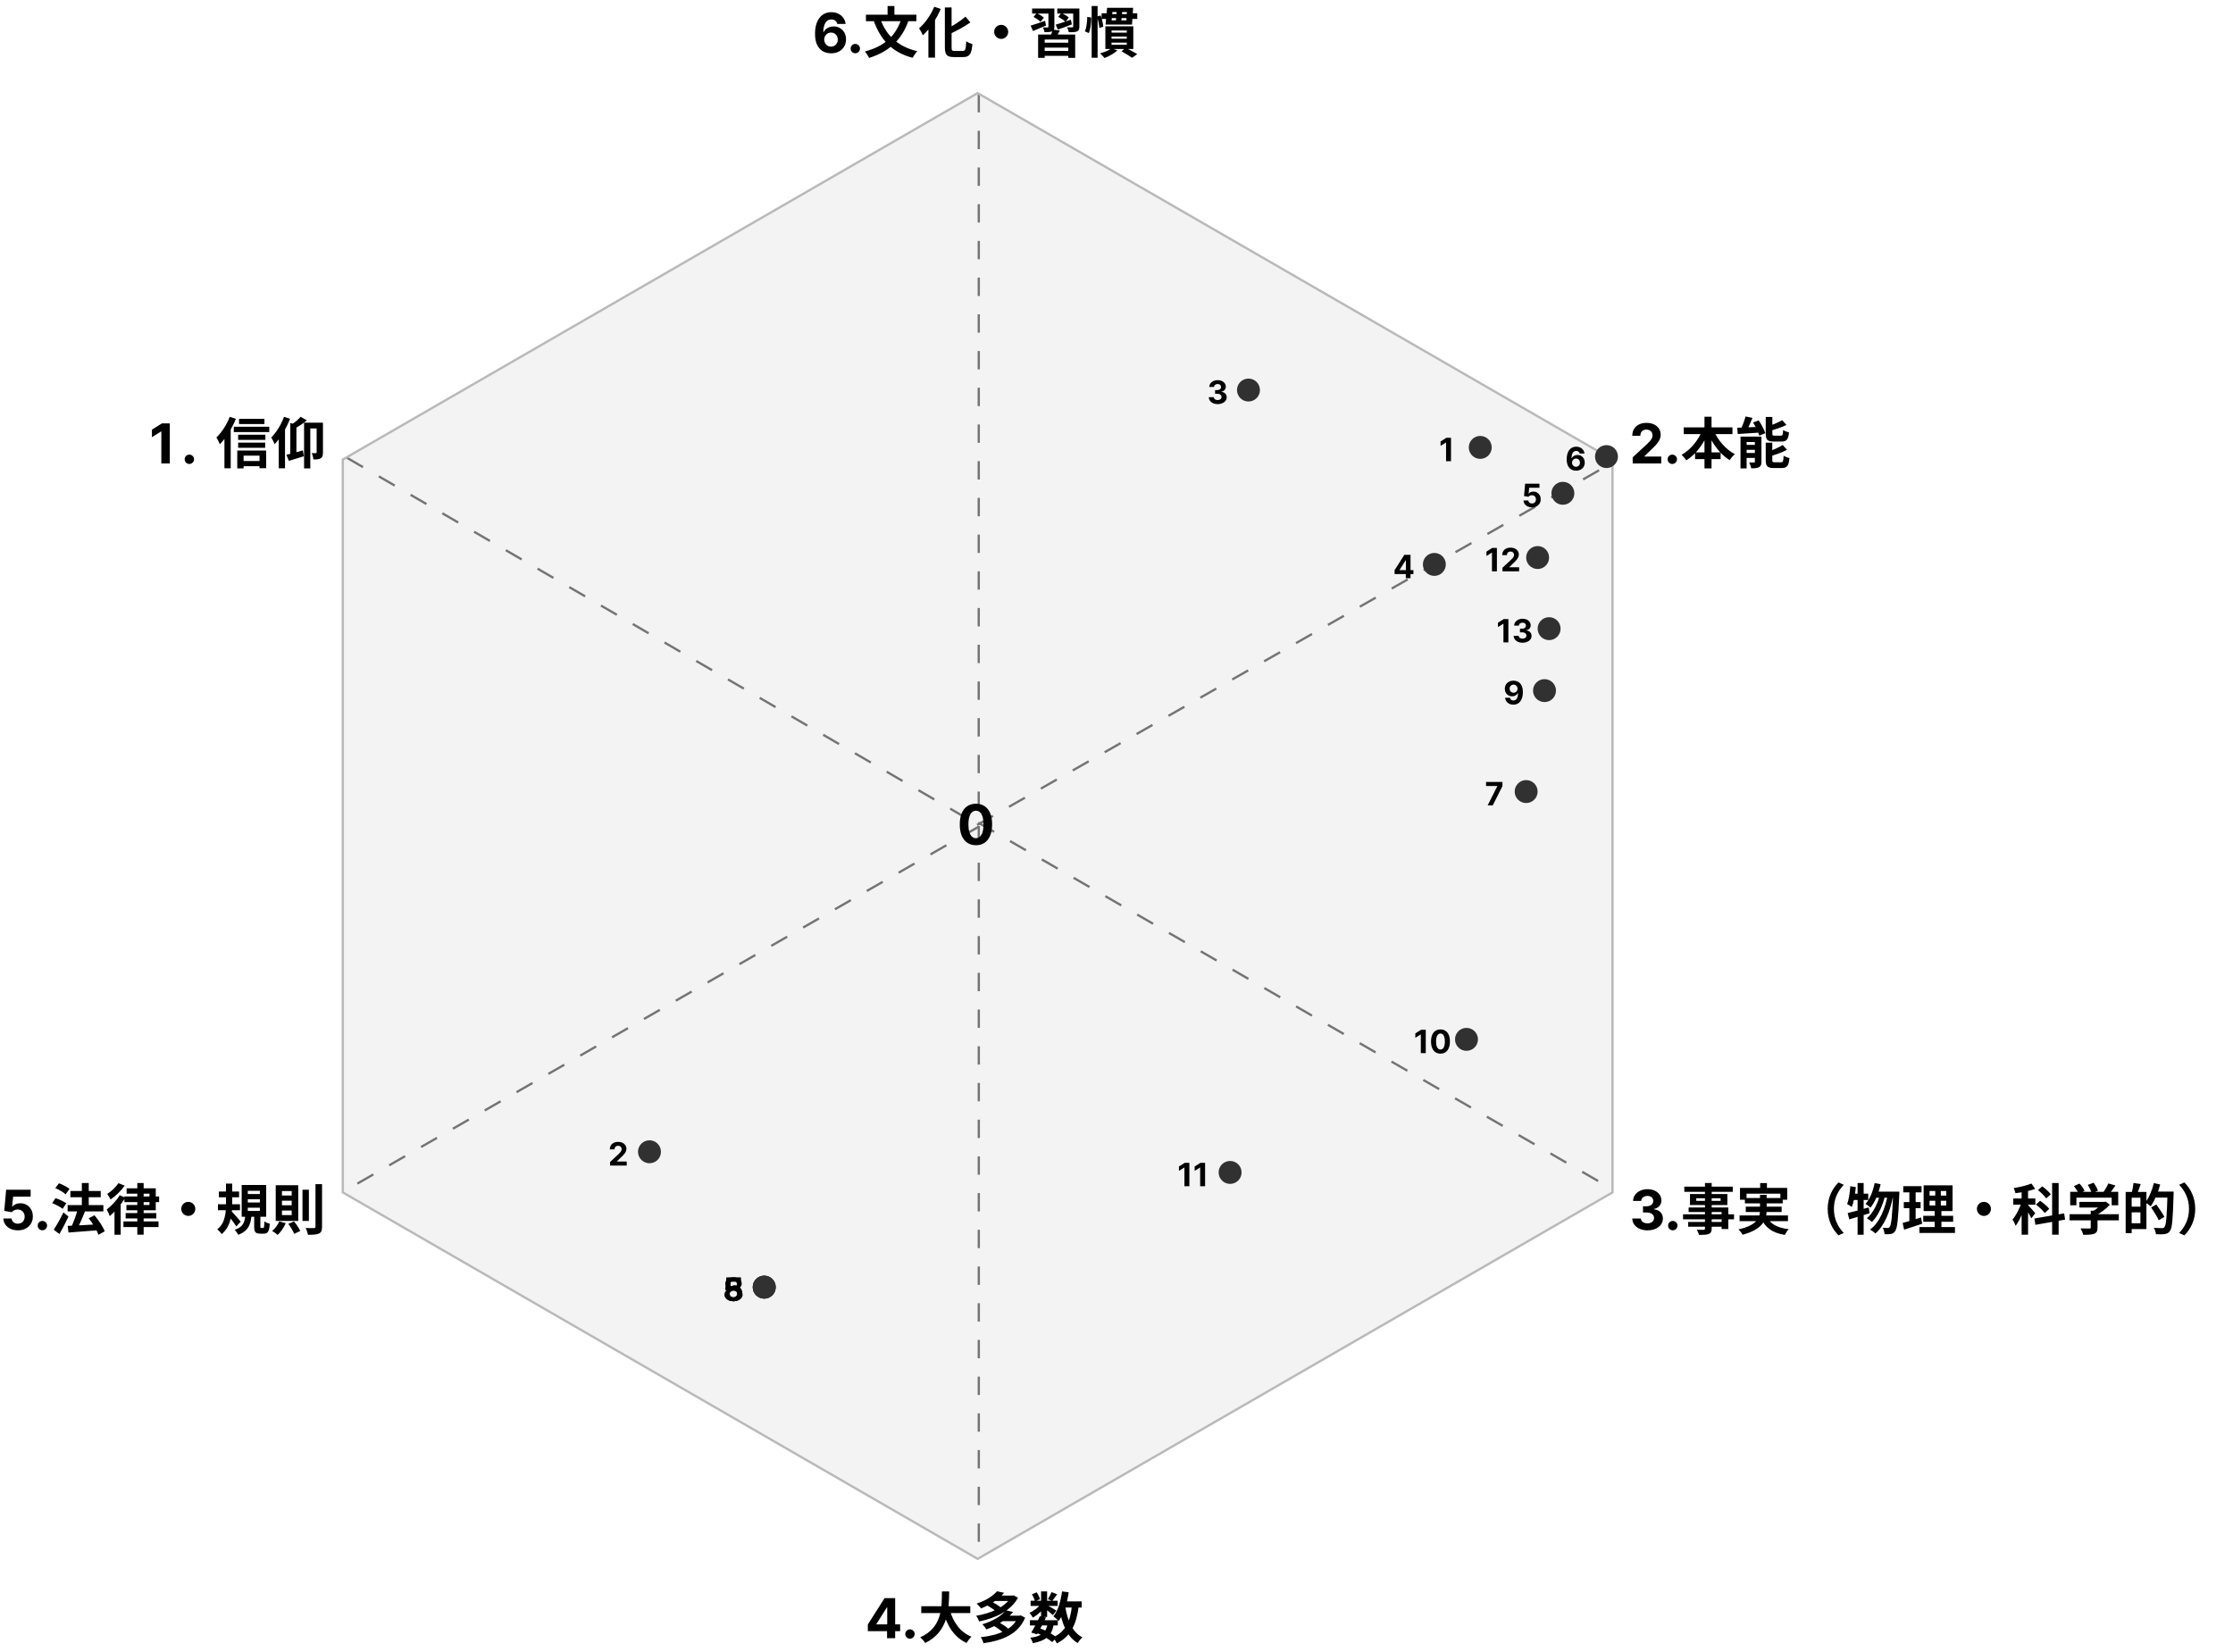 <svg width="973" height="720" viewBox="0 0 973 720" fill="none" xmlns="http://www.w3.org/2000/svg">
<line x1="425.752" y1="359.566" x2="702.752" y2="201.566" stroke="black" stroke-dasharray="8 8"/>
<line x1="426.25" y1="358.567" x2="701.25" y2="517.567" stroke="black" stroke-dasharray="8 8"/>
<line x1="151.251" y1="199.568" x2="426.251" y2="359.568" stroke="black" stroke-dasharray="8 8"/>
<line x1="426.5" y1="41" x2="426.462" y2="360" stroke="black" stroke-dasharray="8 8"/>
<line x1="426.5" y1="360" x2="426.5" y2="675" stroke="black" stroke-dasharray="8 8"/>
<line x1="426.249" y1="360.434" x2="151.249" y2="518.434" stroke="black" stroke-dasharray="8 8"/>
<path d="M149.372 200.289L426 40.577L702.628 200.289V519.711L426 679.423L149.372 519.711V200.289Z" fill="#E9E9E9" fill-opacity="0.5" stroke="#B9B9B9"/>
<path d="M73.989 184.545V202H70.299V188.048H70.197L66.2 190.554V187.281L70.521 184.545H73.989ZM82.508 202.222C81.945 202.222 81.462 202.023 81.059 201.625C80.661 201.222 80.462 200.739 80.462 200.176C80.462 199.619 80.661 199.142 81.059 198.744C81.462 198.347 81.945 198.148 82.508 198.148C83.053 198.148 83.531 198.347 83.94 198.744C84.349 199.142 84.553 199.619 84.553 200.176C84.553 200.551 84.457 200.895 84.264 201.207C84.076 201.514 83.829 201.761 83.522 201.949C83.215 202.131 82.877 202.222 82.508 202.222ZM104.152 182.56V184.816H115.216V182.56H104.152ZM103.768 189.472V191.728H115.648V189.472H103.768ZM103.768 192.904V195.16H115.552V192.904H103.768ZM104.92 200.92V203.2H114.472V200.92H104.92ZM101.872 185.992V188.32H117.328V185.992H101.872ZM103.384 196.36V204.136H106.144V198.592H113.08V204.064H115.984V196.36H103.384ZM100.096 181.672C98.8 185.104 96.568 188.512 94.288 190.672C94.768 191.368 95.536 192.952 95.776 193.624C98.512 190.912 101.152 186.616 102.784 182.536L100.096 181.672ZM97.792 188.32V204.088H100.528V185.608L100.504 185.584L97.792 188.32ZM130.984 181.648C130.072 182.776 128.392 184.192 126.784 185.2C127.144 185.68 127.648 186.568 127.816 187.096C129.784 186.088 132.04 184.648 133.696 183.208L130.984 181.648ZM126.496 184.36V198.592H129.16V185.08L126.496 184.36ZM124.792 198.232L125.872 200.872C127.792 200.272 130.192 199.576 132.4 198.856L131.968 196.288C129.352 197.032 126.664 197.776 124.792 198.232ZM132.496 184.216V204.16H135.208V186.736H139.48V184.216H132.496ZM137.968 184.216V197.152C137.968 197.44 137.872 197.512 137.632 197.512C137.368 197.512 136.6 197.536 135.832 197.488C136.192 198.232 136.504 199.456 136.552 200.248C138.016 200.248 139.024 200.2 139.768 199.744C140.536 199.264 140.728 198.472 140.728 197.2V184.216H137.968ZM123.76 181.672C122.512 185.104 120.376 188.512 118.192 190.672C118.648 191.368 119.416 192.904 119.68 193.576C122.296 190.84 124.816 186.568 126.376 182.512L123.76 181.672ZM121.456 188.32V204.088H124.192V185.608L124.168 185.584L121.456 188.32Z" fill="black"/>
<path d="M717.866 536.239C716.594 536.239 715.46 536.02 714.466 535.582C713.477 535.139 712.696 534.531 712.122 533.759C711.554 532.98 711.261 532.082 711.244 531.065H714.96C714.983 531.491 715.122 531.866 715.378 532.19C715.639 532.509 715.986 532.756 716.418 532.932C716.849 533.108 717.335 533.196 717.875 533.196C718.438 533.196 718.935 533.097 719.366 532.898C719.798 532.699 720.136 532.423 720.381 532.071C720.625 531.719 720.747 531.312 720.747 530.852C720.747 530.386 720.616 529.974 720.355 529.616C720.099 529.253 719.73 528.969 719.247 528.764C718.77 528.56 718.202 528.457 717.543 528.457H715.915V525.747H717.543C718.099 525.747 718.591 525.651 719.017 525.457C719.449 525.264 719.784 524.997 720.023 524.656C720.261 524.31 720.381 523.906 720.381 523.446C720.381 523.009 720.276 522.625 720.065 522.295C719.861 521.96 719.571 521.699 719.196 521.511C718.827 521.324 718.395 521.23 717.901 521.23C717.401 521.23 716.943 521.321 716.528 521.503C716.114 521.679 715.781 521.932 715.531 522.261C715.281 522.591 715.148 522.977 715.131 523.42H711.594C711.611 522.415 711.898 521.528 712.455 520.761C713.011 519.994 713.761 519.395 714.705 518.963C715.653 518.526 716.724 518.307 717.918 518.307C719.122 518.307 720.176 518.526 721.08 518.963C721.983 519.401 722.685 519.991 723.185 520.736C723.69 521.474 723.94 522.304 723.935 523.224C723.94 524.202 723.636 525.017 723.023 525.67C722.415 526.324 721.622 526.739 720.645 526.915V527.051C721.929 527.216 722.906 527.662 723.577 528.389C724.253 529.111 724.588 530.014 724.582 531.099C724.588 532.094 724.301 532.977 723.722 533.75C723.148 534.523 722.355 535.131 721.344 535.574C720.332 536.017 719.173 536.239 717.866 536.239ZM728.899 536.222C728.337 536.222 727.854 536.023 727.45 535.625C727.053 535.222 726.854 534.739 726.854 534.176C726.854 533.619 727.053 533.142 727.45 532.744C727.854 532.347 728.337 532.148 728.899 532.148C729.445 532.148 729.922 532.347 730.331 532.744C730.74 533.142 730.945 533.619 730.945 534.176C730.945 534.551 730.848 534.895 730.655 535.207C730.467 535.514 730.22 535.761 729.913 535.949C729.607 536.131 729.268 536.222 728.899 536.222ZM742.917 515.624V535.424C742.917 535.832 742.773 535.976 742.317 536C741.909 536 740.493 536.024 739.341 535.976C739.701 536.552 740.157 537.56 740.301 538.232C742.341 538.232 743.637 538.184 744.573 537.824C745.485 537.416 745.845 536.84 745.845 535.424V515.624H742.917ZM733.917 517.184V519.464H755.037V517.184H733.917ZM739.125 522.248H749.733V523.4H739.125V522.248ZM736.389 520.424V525.224H752.685V520.424H736.389ZM735.789 526.28V528.248H750.165V535.664H753.093V526.28H735.789ZM733.365 529.256V531.44H755.589V529.256H733.365ZM735.597 532.568V534.656H751.725V532.568H735.597ZM766.965 515.648V519.488H769.917V515.648H766.965ZM758.181 517.736V522.896H761.037V520.256H775.773V522.896H778.749V517.736H758.181ZM760.317 522.152V524.48H776.805V522.152H760.317ZM757.989 529.76V532.256H779.085V529.76H757.989ZM760.701 525.92V528.248H776.325V525.92H760.701ZM769.893 530.264L767.301 530.792C769.149 535.064 772.221 537.344 777.717 538.232C778.077 537.464 778.821 536.312 779.421 535.712C774.429 535.184 771.309 533.432 769.893 530.264ZM766.893 520.784V527.432C766.893 530.648 765.837 533.936 757.533 535.832C758.157 536.432 758.997 537.536 759.309 538.16C768.045 535.808 769.797 531.68 769.797 527.456V520.784H766.893ZM796.389 526.88C796.389 532.016 798.525 535.856 801.117 538.424L803.397 537.392C800.973 534.824 799.101 531.488 799.101 526.88C799.101 522.296 800.973 518.96 803.397 516.392L801.117 515.36C798.525 517.928 796.389 521.768 796.389 526.88ZM816.861 515.624C816.141 519.176 814.797 522.608 812.877 524.72C813.477 525.08 814.605 525.896 815.061 526.328C817.005 523.928 818.589 520.112 819.453 516.128L816.861 515.624ZM824.925 519.368V519.992C824.541 530.192 824.085 533.912 823.413 534.752C823.125 535.088 822.909 535.208 822.549 535.208C822.093 535.208 821.277 535.184 820.389 535.088C820.821 535.88 821.109 537.104 821.181 537.92C822.237 537.968 823.245 537.968 823.917 537.824C824.709 537.68 825.237 537.392 825.789 536.576C826.701 535.376 827.133 531.44 827.589 520.664C827.613 520.304 827.637 519.368 827.637 519.368H824.925ZM817.581 519.368L816.261 522.032H826.149V519.368H817.581ZM819.261 520.232C818.349 524.264 816.237 528.776 813.453 530.96C814.197 531.368 815.109 532.04 815.661 532.592C818.277 530.144 820.389 525.392 821.349 521.264L819.261 520.232ZM822.597 520.496C821.493 526.664 819.021 532.928 814.821 535.928C815.613 536.312 816.621 537.032 817.173 537.608C821.133 534.296 823.677 527.768 824.829 521.528L822.597 520.496ZM805.101 528.704L805.797 531.464C808.341 530.72 811.629 529.736 814.653 528.8L814.269 526.256C810.957 527.192 807.453 528.176 805.101 528.704ZM809.421 515.624V538.16H812.061V515.624H809.421ZM806.253 516.992C806.037 519.848 805.629 522.848 804.861 524.768C805.437 525.056 806.469 525.728 806.901 526.064C807.765 523.928 808.341 520.568 808.653 517.4L806.253 516.992ZM806.901 520.256L806.373 523.016H814.053V520.256H806.901ZM840.789 523.352H848.061V525.416H840.789V523.352ZM840.789 519.08H848.061V521.096H840.789V519.08ZM838.197 516.632V527.84H850.797V516.632H838.197ZM838.029 529.904V532.496H851.061V529.904H838.029ZM836.349 534.8V537.392H851.853V534.8H836.349ZM829.317 516.992V519.68H837.285V516.992H829.317ZM829.557 523.904V526.568H836.877V523.904H829.557ZM829.053 533.024L829.701 535.952C832.005 535.208 834.885 534.272 837.573 533.36L837.069 530.6C834.189 531.536 831.117 532.496 829.053 533.024ZM831.981 518.048V533.24L834.717 532.808V518.048H831.981ZM843.261 517.664V526.712H842.997V536.024H845.949V526.712H845.685V517.664H843.261ZM864.477 523.832C862.773 523.832 861.405 525.2 861.405 526.88C861.405 528.584 862.773 529.952 864.477 529.952C866.157 529.952 867.525 528.584 867.525 526.88C867.525 525.2 866.157 523.832 864.477 523.832ZM880.893 517.856V538.136H883.701V517.856H880.893ZM877.245 522.368V525.056H886.869V522.368H877.245ZM881.061 523.448C880.293 526.112 878.613 529.592 876.933 531.512C877.389 532.232 878.013 533.432 878.277 534.272C880.125 531.896 881.829 527.624 882.741 524.192L881.061 523.448ZM885.189 515.84C883.197 516.656 880.173 517.4 877.437 517.808C877.725 518.432 878.085 519.392 878.205 520.04C881.013 519.704 884.301 519.104 886.797 518.192L885.189 515.84ZM883.629 525.176L882.381 526.328C883.101 527.36 884.589 529.784 885.141 531.008L886.821 528.752C886.341 528.152 884.229 525.752 883.629 525.176ZM894.189 515.6V538.136H897.021V515.6H894.189ZM886.461 531.08L886.893 533.84L899.853 531.56L899.421 528.848L886.461 531.08ZM888.021 518.696C889.341 519.752 890.925 521.288 891.597 522.32L893.613 520.52C892.869 519.488 891.213 518.048 889.893 517.064L888.021 518.696ZM887.133 525.008C888.525 526.064 890.205 527.648 890.973 528.704L892.941 526.856C892.125 525.8 890.349 524.336 888.957 523.352L887.133 525.008ZM906.069 523.832V526.304H917.133V523.832H906.069ZM901.773 529.208V531.872H923.253V529.208H901.773ZM911.013 527.672V534.992C911.013 535.328 910.869 535.448 910.389 535.448C909.909 535.448 908.109 535.448 906.573 535.4C907.029 536.144 907.557 537.368 907.749 538.184C909.789 538.184 911.325 538.136 912.453 537.752C913.605 537.32 913.965 536.576 913.965 535.088V527.672H911.013ZM916.197 523.832V524.36C915.309 525.536 913.269 527.24 911.421 528.2C911.853 528.584 912.621 529.376 912.957 529.856C915.309 528.728 917.685 526.856 919.341 525.08L917.517 523.688L916.917 523.832H916.197ZM902.061 519.44V525.32H904.773V521.984H920.133V525.32H922.989V519.44H902.061ZM918.693 515.792C918.117 517.136 917.037 518.936 916.125 520.112L918.477 520.976C919.461 519.92 920.709 518.288 921.813 516.704L918.693 515.792ZM903.669 516.968C904.485 517.976 905.373 519.344 905.709 520.232L908.325 519.032C907.941 518.096 906.981 516.8 906.117 515.864L903.669 516.968ZM909.717 516.44C910.437 517.544 911.181 519.056 911.421 520.016L914.157 518.96C913.845 518 913.029 516.536 912.261 515.48L909.717 516.44ZM927.909 519.512V522.032H932.661V533.144H927.909V535.688H935.277V519.512H927.909ZM926.229 519.512V537.464H928.845V519.512H926.229ZM927.789 525.92V528.416H933.933V525.92H927.789ZM929.637 515.6C929.517 516.92 929.181 518.768 928.845 520.016L931.149 520.52C931.629 519.392 932.229 517.688 932.781 516.056L929.637 515.6ZM938.445 519.344V521.96H945.453V519.344H938.445ZM944.469 519.344V519.896C944.205 529.904 943.893 534.032 943.125 534.848C942.813 535.184 942.549 535.28 942.069 535.28C941.469 535.28 940.029 535.256 938.469 535.136C938.997 535.904 939.381 537.128 939.429 537.92C940.821 537.992 942.285 538.016 943.197 537.872C944.181 537.728 944.853 537.464 945.525 536.528C946.509 535.256 946.797 531.44 947.109 520.64C947.133 520.28 947.133 519.344 947.133 519.344H944.469ZM938.517 515.624C937.749 518.816 936.381 522.08 934.773 524.096C935.445 524.48 936.621 525.296 937.149 525.776C938.781 523.472 940.341 519.824 941.277 516.272L938.517 515.624ZM937.341 526.256C938.493 528.032 940.005 530.384 940.653 531.848L943.101 530.36C942.357 528.944 940.773 526.64 939.597 524.984L937.341 526.256ZM956.541 526.88C956.541 521.768 954.405 517.928 951.813 515.36L949.533 516.392C951.957 518.96 953.829 522.296 953.829 526.88C953.829 531.488 951.957 534.824 949.533 537.392L951.813 538.424C954.405 535.856 956.541 532.016 956.541 526.88Z" fill="black"/>
<path d="M378.151 710.932V708.026L385.438 696.545H387.943V700.568H386.46L381.866 707.838V707.974H392.222V710.932H378.151ZM386.528 714V710.045L386.597 708.759V696.545H390.057V714H386.528ZM396.509 714.222C395.946 714.222 395.463 714.023 395.06 713.625C394.662 713.222 394.463 712.739 394.463 712.176C394.463 711.619 394.662 711.142 395.06 710.744C395.463 710.347 395.946 710.148 396.509 710.148C397.054 710.148 397.531 710.347 397.94 710.744C398.349 711.142 398.554 711.619 398.554 712.176C398.554 712.551 398.457 712.895 398.264 713.207C398.077 713.514 397.83 713.761 397.523 713.949C397.216 714.131 396.878 714.222 396.509 714.222ZM401.43 700.08V703.056H422.79V700.08H401.43ZM413.742 701.28L410.838 701.952C412.662 708.552 415.662 713.52 421.158 716.088C421.638 715.248 422.598 714 423.318 713.352C418.23 711.336 415.182 706.776 413.742 701.28ZM410.43 693.624C410.358 700.128 410.79 709.248 400.95 713.64C401.79 714.264 402.678 715.296 403.134 716.088C413.43 711.12 413.478 700.944 413.598 693.624H410.43ZM429.846 699.576C431.31 700.344 433.182 701.544 434.046 702.384L436.086 700.608C435.15 699.768 433.23 698.664 431.79 697.968L429.846 699.576ZM440.67 695.424V695.832C438.294 700.32 431.814 703.2 425.334 704.232C425.838 704.856 426.414 705.984 426.654 706.704C433.638 705.288 440.43 702.168 443.55 696.384L441.678 695.304L441.222 695.424H440.67ZM433.086 695.424V697.776H441.318V695.424H433.086ZM434.406 693.552C432.774 695.52 429.798 697.536 425.526 698.928C426.15 699.384 427.038 700.368 427.446 701.04C431.934 699.264 435.102 697.008 437.55 694.224L434.406 693.552ZM433.11 708.672C434.598 709.536 436.47 710.88 437.31 711.792L439.542 710.016C438.582 709.08 436.662 707.856 435.198 707.064L433.11 708.672ZM443.694 704.184V704.592C441.462 710.256 434.958 712.776 427.35 713.568C427.83 714.216 428.358 715.392 428.574 716.184C436.83 715.032 443.766 712.2 446.694 705.048L444.774 704.064L444.27 704.184H443.694ZM436.638 704.184V706.584H444.462V704.184H436.638ZM438.318 701.856C436.47 704.136 433.038 706.44 428.022 707.952C428.622 708.456 429.438 709.512 429.774 710.184C435.078 708.264 438.774 705.72 441.462 702.576L438.318 701.856ZM448.782 706.152V708.456H460.926V706.152H448.782ZM449.07 697.68V699.936H460.854V697.68H449.07ZM453.102 704.424C452.07 706.704 450.486 709.704 449.358 711.552L451.878 712.32C453.03 710.4 454.59 707.472 455.766 705L453.102 704.424ZM456.51 707.76C455.742 711.696 453.654 713.208 448.878 713.808C449.358 714.384 449.886 715.392 450.054 716.184C455.766 715.032 458.286 713.016 459.15 707.976L456.51 707.76ZM458.214 693.912C457.83 694.824 457.158 696.12 456.606 696.96L458.454 697.8C459.078 697.056 459.846 695.952 460.638 694.872L458.214 693.912ZM453.63 693.6V704.76H456.27V693.6H453.63ZM449.646 694.872C450.246 695.856 450.798 697.128 450.966 697.968L453.174 697.008C452.958 696.144 452.358 694.92 451.71 694.008L449.646 694.872ZM453.702 698.808C452.67 700.44 450.51 702.144 448.566 702.936C449.094 703.464 449.718 704.424 450.054 705.048C452.07 703.92 454.374 701.832 455.574 699.936L453.702 698.808ZM456.03 699.504L454.686 700.632C455.742 701.376 457.878 703.08 458.766 703.968L460.302 701.976C459.63 701.52 456.894 699.912 456.03 699.504ZM462.51 697.968V700.632H471.318V697.968H462.51ZM462.774 693.6C462.198 697.896 461.022 702.024 459.006 704.472C459.654 704.952 460.83 705.984 461.286 706.512C463.494 703.584 464.934 698.976 465.678 694.008L462.774 693.6ZM467.118 699.6C466.398 706.704 464.31 711.216 458.838 713.616C459.366 714.24 460.206 715.56 460.494 716.256C466.566 713.208 469.038 708.072 470.07 699.864L467.118 699.6ZM464.142 700.104L461.526 700.512C462.702 707.688 464.79 713.256 469.614 716.136C470.046 715.344 470.958 714.192 471.63 713.616C467.214 711.36 465.102 706.176 464.142 700.104ZM451.47 711.576C454.158 712.68 456.942 714.36 458.478 715.704L460.47 713.664C458.838 712.368 455.838 710.688 453.006 709.608L451.47 711.576Z" fill="black"/>
<path d="M7.79 536.239C6.585 536.239 5.511 536.017 4.568 535.574C3.631 535.131 2.886 534.52 2.335 533.741C1.784 532.963 1.497 532.071 1.474 531.065H5.054C5.094 531.741 5.378 532.29 5.906 532.71C6.435 533.131 7.062 533.341 7.79 533.341C8.369 533.341 8.881 533.213 9.324 532.957C9.773 532.696 10.122 532.335 10.372 531.875C10.628 531.409 10.756 530.875 10.756 530.273C10.756 529.659 10.625 529.119 10.364 528.653C10.108 528.187 9.753 527.824 9.298 527.562C8.844 527.301 8.324 527.168 7.739 527.162C7.227 527.162 6.73 527.267 6.247 527.477C5.77 527.687 5.398 527.974 5.131 528.338L1.849 527.75L2.676 518.545H13.347V521.562H5.719L5.267 525.935H5.369C5.676 525.503 6.139 525.145 6.759 524.861C7.378 524.577 8.071 524.435 8.838 524.435C9.889 524.435 10.827 524.682 11.651 525.176C12.474 525.67 13.125 526.349 13.602 527.213C14.079 528.071 14.315 529.06 14.31 530.179C14.315 531.355 14.043 532.401 13.492 533.315C12.946 534.224 12.182 534.94 11.199 535.463C10.222 535.98 9.085 536.239 7.79 536.239ZM18.477 536.222C17.915 536.222 17.432 536.023 17.028 535.625C16.631 535.222 16.432 534.739 16.432 534.176C16.432 533.619 16.631 533.142 17.028 532.744C17.432 532.347 17.915 532.148 18.477 532.148C19.023 532.148 19.5 532.347 19.909 532.744C20.318 533.142 20.523 533.619 20.523 534.176C20.523 534.551 20.426 534.895 20.233 535.207C20.046 535.514 19.798 535.761 19.491 535.949C19.185 536.131 18.847 536.222 18.477 536.222ZM29.471 525.248V527.984H45.047V525.248H29.471ZM30.671 519.08V521.816H43.895V519.08H30.671ZM35.663 515.624V527.24H38.663V515.624H35.663ZM29.471 534.296L29.855 537.2C33.239 536.96 37.991 536.6 42.479 536.216V533.624C37.751 533.888 32.687 534.176 29.471 534.296ZM38.663 530.984C40.415 533.192 42.239 536.216 42.887 538.184L45.623 536.672C44.879 534.632 42.935 531.8 41.159 529.664L38.663 530.984ZM33.815 527.168C33.191 529.64 31.991 532.928 30.911 535.04L33.479 535.856C34.583 533.864 35.951 530.792 37.007 528.008L33.815 527.168ZM24.095 517.832C25.679 518.504 27.671 519.656 28.607 520.52L30.287 518.168C29.279 517.328 27.239 516.296 25.679 515.72L24.095 517.832ZM22.727 524.384C24.311 524.984 26.327 526.064 27.287 526.856L28.895 524.456C27.839 523.664 25.775 522.728 24.215 522.2L22.727 524.384ZM23.399 535.976L25.895 537.848C27.239 535.52 28.655 532.784 29.831 530.24L27.647 528.416C26.327 531.176 24.599 534.176 23.399 535.976ZM55.175 517.928V520.256H65.135V525.176H55.079V527.504H67.871V517.928H55.175ZM59.831 515.6V538.136H62.591V515.6H59.831ZM54.215 521.48V523.928H69.335V521.48H54.215ZM53.783 532.352V534.824H69.071V532.352H53.783ZM54.743 528.704V531.056H68.111V528.704H54.743ZM52.151 520.952C50.783 523.28 48.503 525.632 46.511 527.144C46.919 527.864 47.639 529.424 47.831 530.048C50.183 528.056 52.895 524.864 54.599 521.984L52.151 520.952ZM51.599 515.672C50.615 517.256 48.575 519.224 46.727 520.376C47.183 520.952 47.879 522.128 48.167 522.8C50.375 521.336 52.775 518.96 54.335 516.752L51.599 515.672ZM49.895 526.304V538.16H52.583V523.808L52.463 523.736L49.895 526.304ZM82.055 523.832C80.351 523.832 78.983 525.2 78.983 526.88C78.983 528.584 80.351 529.952 82.055 529.952C83.735 529.952 85.103 528.584 85.103 526.88C85.103 525.2 83.735 523.832 82.055 523.832ZM95.375 519.32V521.84H104.183V519.32H95.375ZM94.967 524.888V527.48H104.567V524.888H94.967ZM98.471 515.864V524.528C98.471 528.176 98.231 533.168 94.655 535.784C95.303 536.288 96.215 537.272 96.599 537.872C100.631 534.56 101.183 529.016 101.183 524.528V515.864H98.471ZM100.799 527.888L99.023 529.232C100.055 530.432 102.071 533.072 102.959 534.536L104.903 532.448C104.303 531.728 101.615 528.632 100.799 527.888ZM107.975 522.704H113.231V524.096H107.975V522.704ZM107.975 526.376H113.231V527.792H107.975V526.376ZM107.975 519.008H113.231V520.4H107.975V519.008ZM105.311 516.464V530.336H115.991V516.464H105.311ZM110.759 529.448V534.512C110.759 536.864 111.215 537.68 113.351 537.68C113.759 537.68 114.551 537.68 114.959 537.68C116.663 537.68 117.311 536.816 117.551 533.384C116.855 533.192 115.703 532.76 115.199 532.328C115.127 534.872 115.055 535.208 114.671 535.208C114.503 535.208 113.975 535.208 113.831 535.208C113.471 535.208 113.447 535.136 113.447 534.464V529.448H110.759ZM106.871 529.928C106.583 532.688 105.959 534.8 102.239 536.024C102.791 536.528 103.511 537.536 103.799 538.184C108.215 536.528 109.199 533.672 109.583 529.928H106.871ZM131.807 518.552V532.136H134.591V518.552H131.807ZM137.471 516.104V534.656C137.471 535.112 137.279 535.256 136.823 535.256C136.319 535.28 134.759 535.28 133.175 535.208C133.607 536.024 134.063 537.368 134.183 538.184C136.391 538.184 137.999 538.088 139.007 537.632C139.967 537.152 140.327 536.36 140.327 534.68V516.104H137.471ZM121.679 532.352C121.031 533.888 119.855 535.472 118.583 536.504C119.279 536.888 120.455 537.728 121.007 538.232C122.279 537.008 123.695 535.04 124.511 533.12L121.679 532.352ZM125.615 533.408C126.647 534.728 127.727 536.576 128.183 537.776L130.823 536.528C130.295 535.328 129.191 533.624 128.111 532.376L125.615 533.408ZM122.855 523.328H127.103V525.32H122.855V523.328ZM122.855 527.6H127.103V529.592H122.855V527.6ZM122.855 519.104H127.103V521.072H122.855V519.104ZM120.143 516.56V532.136H129.959V516.56H120.143Z" fill="black"/>
<path d="M362.114 23.239C361.216 23.233 360.349 23.082 359.514 22.787C358.685 22.491 357.94 22.011 357.281 21.347C356.622 20.682 356.099 19.801 355.713 18.704C355.332 17.608 355.142 16.261 355.142 14.665C355.148 13.199 355.315 11.889 355.645 10.736C355.98 9.577 356.457 8.594 357.077 7.787C357.702 6.98 358.449 6.366 359.318 5.946C360.188 5.52 361.162 5.307 362.241 5.307C363.406 5.307 364.435 5.534 365.327 5.989C366.219 6.438 366.935 7.048 367.474 7.821C368.02 8.594 368.349 9.46 368.463 10.421H364.824C364.682 9.812 364.384 9.335 363.929 8.989C363.474 8.642 362.912 8.469 362.241 8.469C361.105 8.469 360.241 8.963 359.651 9.952C359.065 10.94 358.767 12.284 358.756 13.983H358.875C359.136 13.466 359.489 13.026 359.932 12.662C360.381 12.293 360.889 12.011 361.457 11.818C362.031 11.619 362.636 11.52 363.273 11.52C364.307 11.52 365.227 11.764 366.034 12.253C366.841 12.736 367.477 13.401 367.943 14.247C368.409 15.094 368.642 16.062 368.642 17.153C368.642 18.335 368.366 19.386 367.815 20.307C367.27 21.227 366.506 21.949 365.523 22.472C364.545 22.989 363.409 23.244 362.114 23.239ZM362.097 20.341C362.665 20.341 363.173 20.204 363.622 19.932C364.071 19.659 364.423 19.29 364.679 18.824C364.935 18.358 365.062 17.835 365.062 17.256C365.062 16.676 364.935 16.156 364.679 15.696C364.429 15.236 364.082 14.869 363.639 14.597C363.196 14.324 362.69 14.188 362.122 14.188C361.696 14.188 361.301 14.267 360.938 14.426C360.58 14.585 360.264 14.807 359.991 15.091C359.724 15.375 359.514 15.704 359.361 16.079C359.207 16.449 359.131 16.844 359.131 17.264C359.131 17.827 359.259 18.341 359.514 18.807C359.776 19.273 360.128 19.645 360.571 19.923C361.02 20.202 361.528 20.341 362.097 20.341ZM372.688 23.222C372.126 23.222 371.643 23.023 371.239 22.625C370.842 22.222 370.643 21.739 370.643 21.176C370.643 20.619 370.842 20.142 371.239 19.744C371.643 19.347 372.126 19.148 372.688 19.148C373.234 19.148 373.711 19.347 374.12 19.744C374.529 20.142 374.734 20.619 374.734 21.176C374.734 21.551 374.637 21.895 374.444 22.207C374.256 22.514 374.009 22.761 373.702 22.949C373.396 23.131 373.058 23.222 372.688 23.222ZM392.85 7.976C390.354 15.8 385.194 20.24 376.89 22.424C377.466 23.12 378.378 24.512 378.714 25.232C387.306 22.544 392.898 17.504 395.922 8.864L392.85 7.976ZM383.586 8.168L380.706 9.032C383.706 17.336 388.65 22.832 397.65 25.184C398.106 24.344 399.042 22.976 399.738 22.304C391.194 20.384 386.01 15.272 383.586 8.168ZM377.322 6.416V9.248H399.306V6.416H377.322ZM386.754 2.624V8.144H389.73V2.624H386.754ZM411.714 3.248V20.504C411.714 23.912 412.602 24.872 415.626 24.872C416.274 24.872 419.058 24.872 419.754 24.872C422.586 24.872 423.354 23.336 423.714 19.184C422.898 19.016 421.722 18.488 421.026 17.984C420.858 21.368 420.666 22.208 419.49 22.208C418.914 22.208 416.514 22.208 415.986 22.208C414.81 22.208 414.642 21.968 414.642 20.528V3.248H411.714ZM420.714 7.256C418.578 9.08 415.386 11.24 412.41 12.656C412.818 13.28 413.37 14.288 413.562 14.96C416.682 13.496 420.114 11.696 422.826 9.776L420.714 7.256ZM407.082 2.936C405.594 6.56 403.074 10.112 400.482 12.344C401.01 13.064 401.85 14.648 402.138 15.392C405.162 12.608 408.114 8.168 409.914 3.896L407.082 2.936ZM404.538 9.704V25.112H407.418V6.92L407.37 6.872L404.538 9.704ZM436.266 10.832C434.562 10.832 433.194 12.2 433.194 13.88C433.194 15.584 434.562 16.952 436.266 16.952C437.946 16.952 439.314 15.584 439.314 13.88C439.314 12.2 437.946 10.832 436.266 10.832ZM452.346 15.056V25.208H455.202V17.24H465.498V25.208H468.498V15.056H452.346ZM453.786 18.608V20.768H466.266V18.608H453.786ZM453.93 22.184V24.344H466.386V22.184H453.93ZM458.73 12.872C458.514 13.784 458.034 15.056 457.602 15.992L459.954 16.496C460.506 15.728 461.202 14.528 461.826 13.304L458.73 12.872ZM449.73 3.704V5.912H457.482V3.704H449.73ZM456.834 3.704V11.648C456.834 11.888 456.738 11.984 456.45 11.984C456.186 11.984 455.274 11.984 454.434 11.96C454.722 12.536 455.058 13.376 455.154 14C456.618 14 457.674 14 458.442 13.664C459.186 13.328 459.426 12.776 459.426 11.648V3.704H456.834ZM460.698 3.704V5.912H468.978V3.704H460.698ZM467.634 3.704V11.552C467.634 11.84 467.538 11.888 467.226 11.912C466.938 11.936 465.858 11.936 464.97 11.888C465.282 12.488 465.594 13.4 465.714 14.048C467.298 14.072 468.45 14.048 469.266 13.712C470.082 13.328 470.322 12.752 470.322 11.576V3.704H467.634ZM460.002 10.76L460.962 12.896C462.762 12.272 464.994 11.432 467.058 10.64L466.626 8.576C464.202 9.44 461.706 10.256 460.002 10.76ZM461.13 7.328C462.21 7.928 463.626 8.84 464.274 9.512L465.714 7.64C465.018 6.992 463.578 6.152 462.498 5.648L461.13 7.328ZM449.082 11.168L450.114 13.52C451.794 12.848 453.834 11.984 455.778 11.144L455.37 9.08C453.042 9.896 450.69 10.712 449.082 11.168ZM450.354 7.352C451.434 7.952 452.778 8.888 453.402 9.536L454.842 7.712C454.194 7.064 452.802 6.224 451.746 5.696L450.354 7.352ZM484.338 15.92H490.986V16.856H484.338V15.92ZM484.338 18.584H490.986V19.52H484.338V18.584ZM484.338 13.28H490.986V14.216H484.338V13.28ZM481.65 11.456V21.344H493.818V11.456H481.65ZM488.706 22.376C490.338 23.24 492.234 24.44 493.29 25.184L495.546 23.576C494.322 22.832 492.258 21.704 490.458 20.816L488.706 22.376ZM484.698 5.24H491.034L490.818 8.864H484.362L484.698 5.24ZM482.394 3.392L481.722 10.712H493.266L493.746 3.392H482.394ZM486.594 4.352C486.522 6.056 486.378 8.144 486.162 9.536H488.538C488.706 8.192 488.922 6.104 489.042 4.352H486.594ZM484.314 21.056C483.21 21.944 481.218 22.76 479.346 23.24C479.922 23.72 480.858 24.752 481.29 25.28C483.258 24.536 485.514 23.312 486.882 21.944L484.314 21.056ZM480.018 5.792V8.24H483.57V7.88H491.826V8.24H495.546V5.792H491.826V6.152H483.57V5.792H480.018ZM475.674 2.624V25.16H478.266V2.624H475.674ZM473.754 7.376C473.73 9.512 473.442 12.152 472.722 13.664L474.426 14.408C475.218 12.656 475.53 9.848 475.482 7.616L473.754 7.376ZM477.978 7.208C478.53 8.816 478.962 10.928 479.01 12.2L480.738 11.624C480.666 10.352 480.186 8.336 479.586 6.728L477.978 7.208Z" fill="black"/>
<path d="M711.415 202V199.341L717.628 193.588C718.156 193.077 718.599 192.616 718.957 192.207C719.321 191.798 719.597 191.398 719.784 191.006C719.972 190.608 720.065 190.179 720.065 189.719C720.065 189.207 719.949 188.767 719.716 188.398C719.483 188.023 719.165 187.736 718.761 187.537C718.358 187.332 717.901 187.23 717.389 187.23C716.855 187.23 716.389 187.338 715.991 187.554C715.594 187.77 715.287 188.08 715.071 188.483C714.855 188.886 714.747 189.366 714.747 189.923H711.244C711.244 188.781 711.503 187.79 712.02 186.949C712.537 186.108 713.261 185.457 714.193 184.997C715.125 184.537 716.199 184.307 717.415 184.307C718.665 184.307 719.753 184.528 720.679 184.972C721.611 185.409 722.335 186.017 722.852 186.795C723.369 187.574 723.628 188.466 723.628 189.472C723.628 190.131 723.497 190.781 723.236 191.423C722.98 192.065 722.523 192.778 721.864 193.562C721.205 194.341 720.276 195.276 719.077 196.366L716.528 198.864V198.983H723.858V202H711.415ZM728.688 202.222C728.126 202.222 727.643 202.023 727.239 201.625C726.842 201.222 726.643 200.739 726.643 200.176C726.643 199.619 726.842 199.142 727.239 198.744C727.643 198.347 728.126 198.148 728.688 198.148C729.234 198.148 729.711 198.347 730.12 198.744C730.529 199.142 730.734 199.619 730.734 200.176C730.734 200.551 730.637 200.895 730.444 201.207C730.256 201.514 730.009 201.761 729.702 201.949C729.396 202.131 729.058 202.222 728.688 202.222ZM733.658 186.28V189.208H754.898V186.28H733.658ZM738.602 197.176V200.104H749.738V197.176H738.602ZM742.706 181.624V204.16H745.778V181.624H742.706ZM741.842 187.336C740.138 191.752 736.658 196.072 732.722 198.232C733.37 198.808 734.33 199.912 734.81 200.632C739.01 197.992 742.418 193.408 744.482 188.176L741.842 187.336ZM746.642 187.408L744.026 188.272C746.114 193.384 749.474 197.968 753.698 200.56C754.178 199.744 755.21 198.544 755.93 197.944C751.898 195.856 748.394 191.68 746.642 187.408ZM760.61 181.504C760.106 183.424 759.122 185.968 758.258 187.6L760.754 188.248C761.666 186.712 762.746 184.36 763.61 182.152L760.61 181.504ZM756.986 186.424L757.202 189.16C759.938 188.992 763.634 188.776 767.162 188.512L767.186 186.016C763.466 186.184 759.578 186.352 756.986 186.424ZM758.402 190.288V204.136H761.066V192.664H766.034V190.288H758.402ZM764.666 190.288V201.184C764.666 201.496 764.57 201.568 764.282 201.568C763.97 201.592 763.01 201.592 762.17 201.544C762.53 202.24 762.938 203.344 763.082 204.112C764.546 204.112 765.626 204.064 766.466 203.632C767.282 203.2 767.522 202.48 767.522 201.256V190.288H764.666ZM759.626 193.912V196.048H766.274V193.912H759.626ZM759.626 197.44V199.576H766.274V197.44H759.626ZM769.394 181.72V188.968C769.394 191.632 770.09 192.448 772.922 192.448C773.474 192.448 775.634 192.448 776.234 192.448C778.466 192.448 779.234 191.584 779.546 188.464C778.754 188.296 777.578 187.864 776.978 187.408C776.882 189.52 776.738 189.88 775.946 189.88C775.442 189.88 773.714 189.88 773.33 189.88C772.418 189.88 772.274 189.76 772.274 188.92V181.72H769.394ZM776.594 183.136C775.01 184.048 772.538 185.128 770.306 185.824C770.618 186.376 771.002 187.24 771.122 187.816C773.498 187.168 776.282 186.256 778.418 185.224L776.594 183.136ZM769.394 192.928V200.512C769.394 203.176 770.114 203.992 772.946 203.992C773.522 203.992 775.754 203.992 776.354 203.992C778.658 203.992 779.426 203.032 779.738 199.648C778.946 199.48 777.794 199.024 777.194 198.592C777.074 201.04 776.93 201.472 776.09 201.472C775.562 201.472 773.762 201.472 773.354 201.472C772.418 201.472 772.25 201.376 772.25 200.488V192.928H769.394ZM776.786 193.936C775.154 194.992 772.586 196.168 770.258 196.912C770.546 197.464 770.954 198.376 771.098 198.928C773.57 198.232 776.474 197.224 778.658 196.048L776.786 193.936ZM763.874 184.144C765.026 185.944 766.178 188.344 766.586 189.88L769.202 188.824C768.746 187.24 767.498 184.96 766.322 183.232L763.874 184.144Z" fill="black"/>
<path d="M425.259 368.384C423.793 368.378 422.531 368.017 421.474 367.301C420.423 366.585 419.614 365.548 419.045 364.19C418.483 362.832 418.205 361.199 418.21 359.29C418.21 357.386 418.491 355.764 419.054 354.423C419.622 353.082 420.432 352.062 421.483 351.364C422.54 350.659 423.798 350.307 425.259 350.307C426.719 350.307 427.974 350.659 429.026 351.364C430.082 352.068 430.895 353.091 431.463 354.432C432.031 355.767 432.313 357.386 432.307 359.29C432.307 361.205 432.023 362.841 431.455 364.199C430.892 365.557 430.085 366.594 429.034 367.31C427.983 368.026 426.724 368.384 425.259 368.384ZM425.259 365.324C426.259 365.324 427.057 364.821 427.653 363.815C428.25 362.81 428.545 361.301 428.54 359.29C428.54 357.966 428.403 356.864 428.131 355.983C427.864 355.102 427.483 354.44 426.989 353.997C426.5 353.554 425.923 353.332 425.259 353.332C424.264 353.332 423.469 353.83 422.872 354.824C422.276 355.818 421.974 357.307 421.969 359.29C421.969 360.631 422.102 361.75 422.369 362.648C422.642 363.54 423.026 364.21 423.52 364.659C424.014 365.102 424.594 365.324 425.259 365.324Z" fill="black"/>
<circle cx="283" cy="502" r="5" fill="#313131"/>
<path d="M265.825 508V506.449L269.45 503.093C269.758 502.795 270.016 502.526 270.225 502.288C270.437 502.049 270.598 501.815 270.707 501.587C270.817 501.355 270.871 501.104 270.871 500.836C270.871 500.538 270.804 500.281 270.668 500.065C270.532 499.847 270.346 499.679 270.111 499.563C269.875 499.444 269.609 499.384 269.31 499.384C268.999 499.384 268.727 499.447 268.495 499.573C268.263 499.699 268.084 499.88 267.958 500.115C267.832 500.35 267.769 500.63 267.769 500.955H265.726C265.726 500.289 265.877 499.711 266.178 499.22C266.48 498.73 266.902 498.35 267.446 498.082C267.99 497.813 268.616 497.679 269.325 497.679C270.054 497.679 270.689 497.808 271.229 498.067C271.773 498.322 272.196 498.677 272.497 499.131C272.799 499.585 272.95 500.105 272.95 500.692C272.95 501.076 272.873 501.456 272.721 501.83C272.572 502.205 272.305 502.621 271.92 503.078C271.536 503.532 270.994 504.077 270.295 504.714L268.808 506.17V506.24H273.084V508H265.825Z" fill="black"/>
<circle cx="544" cy="170" r="5" fill="#313131"/>
<path d="M530.589 176.139C529.846 176.139 529.185 176.012 528.605 175.756C528.028 175.498 527.573 175.143 527.238 174.692C526.906 174.238 526.736 173.715 526.726 173.121H528.893C528.907 173.37 528.988 173.589 529.137 173.778C529.29 173.963 529.492 174.107 529.744 174.21C529.996 174.313 530.279 174.364 530.594 174.364C530.922 174.364 531.212 174.306 531.464 174.19C531.716 174.074 531.913 173.914 532.055 173.708C532.198 173.503 532.269 173.266 532.269 172.997C532.269 172.725 532.193 172.485 532.04 172.276C531.891 172.064 531.676 171.898 531.394 171.779C531.116 171.66 530.784 171.6 530.4 171.6H529.45V170.019H530.4C530.725 170.019 531.011 169.963 531.26 169.85C531.512 169.737 531.707 169.582 531.847 169.383C531.986 169.181 532.055 168.945 532.055 168.677C532.055 168.422 531.994 168.198 531.871 168.006C531.752 167.81 531.583 167.658 531.364 167.548C531.149 167.439 530.897 167.384 530.609 167.384C530.317 167.384 530.05 167.437 529.808 167.543C529.566 167.646 529.372 167.794 529.227 167.986C529.081 168.178 529.003 168.403 528.993 168.662H526.93C526.94 168.075 527.107 167.558 527.432 167.111C527.757 166.663 528.194 166.314 528.744 166.062C529.298 165.807 529.923 165.679 530.619 165.679C531.321 165.679 531.936 165.807 532.463 166.062C532.99 166.317 533.399 166.662 533.691 167.096C533.986 167.527 534.132 168.011 534.129 168.548C534.132 169.118 533.955 169.593 533.597 169.974C533.242 170.356 532.78 170.598 532.21 170.7V170.78C532.959 170.876 533.529 171.136 533.92 171.56C534.314 171.981 534.51 172.508 534.506 173.141C534.51 173.721 534.342 174.237 534.004 174.688C533.67 175.138 533.207 175.493 532.617 175.751C532.027 176.01 531.351 176.139 530.589 176.139Z" fill="black"/>
<circle cx="625" cy="246" r="5" fill="#313131"/>
<path d="M607.671 250.21V248.515L611.922 241.818H613.384V244.165H612.518L609.839 248.406V248.485H615.879V250.21H607.671ZM612.558 252V249.693L612.598 248.942V241.818H614.616V252H612.558Z" fill="black"/>
<circle cx="681" cy="215" r="5" fill="#313131"/>
<path d="M667.544 221.139C666.841 221.139 666.215 221.01 665.665 220.751C665.118 220.493 664.684 220.137 664.362 219.683C664.041 219.228 663.873 218.708 663.86 218.121H665.948C665.971 218.516 666.137 218.836 666.445 219.081C666.754 219.326 667.12 219.449 667.544 219.449C667.882 219.449 668.18 219.374 668.439 219.225C668.701 219.073 668.905 218.862 669.05 218.594C669.2 218.322 669.274 218.01 669.274 217.659C669.274 217.301 669.198 216.986 669.045 216.714C668.896 216.443 668.689 216.231 668.424 216.078C668.159 215.926 667.856 215.848 667.514 215.844C667.216 215.844 666.926 215.906 666.644 216.028C666.366 216.151 666.149 216.318 665.993 216.531L664.079 216.188L664.561 210.818H670.786V212.578H666.336L666.072 215.129H666.132C666.311 214.877 666.581 214.668 666.942 214.502C667.304 214.336 667.708 214.254 668.156 214.254C668.769 214.254 669.316 214.398 669.796 214.686C670.277 214.974 670.656 215.371 670.935 215.874C671.213 216.375 671.351 216.951 671.347 217.604C671.351 218.29 671.192 218.9 670.87 219.434C670.552 219.964 670.106 220.382 669.533 220.687C668.963 220.988 668.3 221.139 667.544 221.139Z" fill="black"/>
<circle cx="333" cy="561" r="5" fill="#313131"/>
<path d="M319.544 567.139C318.841 567.139 318.215 567.01 317.665 566.751C317.118 566.493 316.684 566.137 316.362 565.683C316.041 565.228 315.873 564.708 315.86 564.121H317.948C317.971 564.516 318.137 564.836 318.445 565.081C318.754 565.326 319.12 565.449 319.544 565.449C319.882 565.449 320.18 565.374 320.439 565.225C320.701 565.073 320.905 564.862 321.05 564.594C321.2 564.322 321.274 564.01 321.274 563.659C321.274 563.301 321.198 562.986 321.045 562.714C320.896 562.443 320.689 562.231 320.424 562.078C320.159 561.926 319.856 561.848 319.514 561.844C319.216 561.844 318.926 561.906 318.644 562.028C318.366 562.151 318.149 562.318 317.993 562.531L316.079 562.188L316.561 556.818H322.786V558.578H318.336L318.072 561.129H318.132C318.311 560.877 318.581 560.668 318.942 560.502C319.304 560.336 319.708 560.254 320.156 560.254C320.769 560.254 321.316 560.398 321.796 560.686C322.277 560.974 322.656 561.371 322.935 561.874C323.213 562.375 323.351 562.951 323.347 563.604C323.351 564.29 323.192 564.9 322.87 565.434C322.552 565.964 322.106 566.382 321.533 566.687C320.963 566.988 320.3 567.139 319.544 567.139Z" fill="black"/>
<circle cx="333" cy="561" r="5" fill="#313131"/>
<path d="M319.544 567.139C318.841 567.139 318.215 567.01 317.665 566.751C317.118 566.493 316.684 566.137 316.362 565.683C316.041 565.228 315.873 564.708 315.86 564.121H317.948C317.971 564.516 318.137 564.836 318.445 565.081C318.754 565.326 319.12 565.449 319.544 565.449C319.882 565.449 320.18 565.374 320.439 565.225C320.701 565.073 320.905 564.862 321.05 564.594C321.2 564.322 321.274 564.01 321.274 563.659C321.274 563.301 321.198 562.986 321.045 562.714C320.896 562.443 320.689 562.231 320.424 562.078C320.159 561.926 319.856 561.848 319.514 561.844C319.216 561.844 318.926 561.906 318.644 562.028C318.366 562.151 318.149 562.318 317.993 562.531L316.079 562.188L316.561 556.818H322.786V558.578H318.336L318.072 561.129H318.132C318.311 560.877 318.581 560.668 318.942 560.502C319.304 560.336 319.708 560.254 320.156 560.254C320.769 560.254 321.316 560.398 321.796 560.686C322.277 560.974 322.656 561.371 322.935 561.874C323.213 562.375 323.351 562.951 323.347 563.604C323.351 564.29 323.192 564.9 322.87 565.434C322.552 565.964 322.106 566.382 321.533 566.687C320.963 566.988 320.3 567.139 319.544 567.139Z" fill="black"/>
<circle cx="333" cy="561" r="5" fill="#313131"/>
<path d="M319.624 567.139C318.858 567.139 318.177 567.015 317.58 566.766C316.987 566.514 316.521 566.171 316.183 565.737C315.845 565.303 315.676 564.811 315.676 564.261C315.676 563.836 315.772 563.447 315.964 563.092C316.16 562.734 316.425 562.438 316.76 562.202C317.095 561.964 317.469 561.811 317.884 561.745V561.675C317.34 561.566 316.899 561.303 316.561 560.885C316.223 560.464 316.054 559.975 316.054 559.418C316.054 558.891 316.208 558.422 316.516 558.011C316.825 557.597 317.247 557.272 317.784 557.037C318.324 556.798 318.938 556.679 319.624 556.679C320.31 556.679 320.921 556.798 321.458 557.037C321.998 557.276 322.423 557.602 322.731 558.016C323.039 558.427 323.195 558.895 323.198 559.418C323.195 559.978 323.022 560.467 322.681 560.885C322.34 561.303 321.902 561.566 321.369 561.675V561.745C321.776 561.811 322.146 561.964 322.477 562.202C322.812 562.438 323.077 562.734 323.273 563.092C323.472 563.447 323.573 563.836 323.576 564.261C323.573 564.811 323.402 565.303 323.064 565.737C322.726 566.171 322.259 566.514 321.662 566.766C321.069 567.015 320.389 567.139 319.624 567.139ZM319.624 565.558C319.965 565.558 320.263 565.497 320.518 565.374C320.774 565.248 320.973 565.076 321.115 564.857C321.261 564.635 321.334 564.38 321.334 564.092C321.334 563.797 321.259 563.536 321.11 563.311C320.961 563.082 320.759 562.903 320.504 562.774C320.248 562.642 319.955 562.575 319.624 562.575C319.295 562.575 319.002 562.642 318.744 562.774C318.485 562.903 318.281 563.082 318.132 563.311C317.986 563.536 317.913 563.797 317.913 564.092C317.913 564.38 317.985 564.635 318.127 564.857C318.27 565.076 318.47 565.248 318.729 565.374C318.987 565.497 319.286 565.558 319.624 565.558ZM319.624 561.009C319.909 561.009 320.162 560.951 320.384 560.835C320.606 560.719 320.78 560.558 320.906 560.353C321.032 560.147 321.095 559.911 321.095 559.642C321.095 559.377 321.032 559.145 320.906 558.946C320.78 558.744 320.608 558.586 320.389 558.474C320.17 558.358 319.915 558.3 319.624 558.3C319.335 558.3 319.08 558.358 318.858 558.474C318.636 558.586 318.462 558.744 318.336 558.946C318.213 559.145 318.152 559.377 318.152 559.642C318.152 559.911 318.215 560.147 318.341 560.353C318.467 560.558 318.641 560.719 318.863 560.835C319.085 560.951 319.339 561.009 319.624 561.009Z" fill="black"/>
<circle cx="673" cy="301" r="5" fill="#313131"/>
<path d="M659.509 296.679C660.033 296.679 660.537 296.767 661.021 296.942C661.508 297.118 661.942 297.398 662.323 297.783C662.708 298.167 663.011 298.678 663.233 299.314C663.458 299.947 663.573 300.724 663.576 301.646C663.576 302.511 663.478 303.283 663.283 303.962C663.09 304.638 662.814 305.214 662.452 305.688C662.091 306.161 661.655 306.523 661.145 306.771C660.634 307.017 660.064 307.139 659.435 307.139C658.755 307.139 658.155 307.008 657.635 306.746C657.115 306.481 656.695 306.122 656.377 305.668C656.062 305.21 655.872 304.696 655.805 304.126H657.928C658.011 304.498 658.185 304.786 658.45 304.991C658.715 305.194 659.044 305.295 659.435 305.295C660.098 305.295 660.601 305.006 660.946 304.43C661.291 303.85 661.465 303.056 661.468 302.048H661.398C661.246 302.347 661.04 302.603 660.782 302.819C660.523 303.031 660.227 303.195 659.892 303.311C659.561 303.427 659.208 303.485 658.833 303.485C658.233 303.485 657.698 303.344 657.227 303.062C656.757 302.781 656.385 302.393 656.114 301.899C655.842 301.405 655.706 300.842 655.706 300.209C655.703 299.526 655.86 298.918 656.178 298.384C656.496 297.851 656.941 297.433 657.511 297.131C658.084 296.826 658.75 296.676 659.509 296.679ZM659.524 298.369C659.189 298.369 658.891 298.449 658.629 298.608C658.371 298.767 658.165 298.981 658.013 299.249C657.864 299.518 657.791 299.818 657.794 300.149C657.794 300.484 657.867 300.786 658.013 301.054C658.162 301.319 658.364 301.531 658.619 301.69C658.878 301.846 659.173 301.924 659.504 301.924C659.753 301.924 659.983 301.878 660.195 301.785C660.407 301.692 660.591 301.564 660.747 301.402C660.906 301.236 661.031 301.046 661.12 300.83C661.21 300.615 661.254 300.386 661.254 300.144C661.251 299.823 661.175 299.528 661.026 299.259C660.876 298.991 660.671 298.775 660.409 298.613C660.147 298.451 659.852 298.369 659.524 298.369Z" fill="black"/>
<circle cx="639" cy="453" r="5" fill="#313131"/>
<path d="M621.255 448.818V459H619.102V450.862H619.043L616.711 452.323V450.414L619.232 448.818H621.255ZM627.667 459.224C626.812 459.22 626.076 459.01 625.46 458.592C624.847 458.175 624.374 457.57 624.043 456.778C623.715 455.986 623.552 455.033 623.556 453.919C623.556 452.809 623.72 451.862 624.048 451.08C624.379 450.298 624.852 449.703 625.465 449.295C626.081 448.884 626.815 448.679 627.667 448.679C628.519 448.679 629.251 448.884 629.865 449.295C630.481 449.706 630.955 450.303 631.286 451.085C631.618 451.864 631.782 452.809 631.779 453.919C631.779 455.036 631.613 455.991 631.281 456.783C630.953 457.575 630.483 458.18 629.869 458.597C629.256 459.015 628.522 459.224 627.667 459.224ZM627.667 457.439C628.25 457.439 628.716 457.146 629.064 456.559C629.412 455.972 629.584 455.092 629.581 453.919C629.581 453.147 629.502 452.504 629.343 451.99C629.187 451.476 628.965 451.09 628.676 450.832C628.391 450.573 628.055 450.444 627.667 450.444C627.087 450.444 626.623 450.734 626.275 451.314C625.927 451.894 625.751 452.762 625.748 453.919C625.748 454.701 625.826 455.354 625.982 455.878C626.141 456.398 626.365 456.789 626.653 457.051C626.941 457.31 627.279 457.439 627.667 457.439Z" fill="black"/>
<circle cx="670" cy="243" r="5" fill="#313131"/>
<path d="M652.255 238.818V249H650.102V240.862H650.043L647.711 242.323V240.414L650.232 238.818H652.255ZM654.675 249V247.449L658.299 244.093C658.607 243.795 658.866 243.526 659.075 243.288C659.287 243.049 659.448 242.815 659.557 242.587C659.666 242.355 659.721 242.104 659.721 241.836C659.721 241.538 659.653 241.281 659.517 241.065C659.381 240.847 659.196 240.679 658.96 240.563C658.725 240.444 658.458 240.384 658.16 240.384C657.848 240.384 657.577 240.447 657.345 240.573C657.113 240.699 656.934 240.88 656.808 241.115C656.682 241.35 656.619 241.63 656.619 241.955H654.575C654.575 241.289 654.726 240.711 655.028 240.22C655.329 239.73 655.752 239.35 656.296 239.082C656.839 238.813 657.466 238.679 658.175 238.679C658.904 238.679 659.539 238.808 660.079 239.067C660.623 239.322 661.045 239.677 661.347 240.131C661.648 240.585 661.799 241.105 661.799 241.692C661.799 242.076 661.723 242.456 661.57 242.83C661.421 243.205 661.155 243.621 660.77 244.078C660.386 244.532 659.844 245.077 659.144 245.714L657.658 247.17V247.24H661.933V249H654.675Z" fill="black"/>
<circle cx="675" cy="274" r="5" fill="#313131"/>
<path d="M657.255 269.818V280H655.102V271.862H655.043L652.711 273.323V271.414L655.232 269.818H657.255ZM663.438 280.139C662.696 280.139 662.035 280.012 661.455 279.756C660.878 279.498 660.422 279.143 660.088 278.692C659.756 278.238 659.585 277.715 659.575 277.121H661.743C661.756 277.37 661.838 277.589 661.987 277.778C662.139 277.963 662.341 278.107 662.593 278.21C662.845 278.313 663.128 278.364 663.443 278.364C663.771 278.364 664.061 278.306 664.313 278.19C664.565 278.074 664.762 277.914 664.905 277.708C665.048 277.503 665.119 277.266 665.119 276.997C665.119 276.725 665.043 276.485 664.89 276.276C664.741 276.064 664.526 275.898 664.244 275.779C663.965 275.66 663.634 275.6 663.249 275.6H662.3V274.019H663.249C663.574 274.019 663.861 273.963 664.11 273.85C664.361 273.737 664.557 273.582 664.696 273.383C664.835 273.181 664.905 272.945 664.905 272.677C664.905 272.422 664.844 272.198 664.721 272.006C664.602 271.81 664.433 271.658 664.214 271.548C663.999 271.439 663.747 271.384 663.458 271.384C663.167 271.384 662.9 271.437 662.658 271.543C662.416 271.646 662.222 271.794 662.076 271.986C661.93 272.178 661.852 272.403 661.843 272.662H659.779C659.789 272.075 659.957 271.558 660.281 271.111C660.606 270.663 661.044 270.314 661.594 270.062C662.147 269.807 662.772 269.679 663.468 269.679C664.171 269.679 664.786 269.807 665.313 270.062C665.84 270.317 666.249 270.662 666.541 271.096C666.836 271.527 666.981 272.011 666.978 272.548C666.981 273.118 666.804 273.593 666.446 273.974C666.092 274.356 665.629 274.598 665.059 274.7V274.78C665.808 274.876 666.378 275.136 666.769 275.56C667.164 275.981 667.359 276.508 667.356 277.141C667.359 277.721 667.192 278.237 666.854 278.688C666.519 279.138 666.057 279.493 665.467 279.751C664.877 280.01 664.201 280.139 663.438 280.139Z" fill="black"/>
<circle cx="536" cy="511" r="5" fill="#313131"/>
<path d="M518.255 506.818V517H516.102V508.862H516.043L513.711 510.323V508.414L516.232 506.818H518.255ZM525.105 506.818V517H522.952V508.862H522.892L520.561 510.323V508.414L523.081 506.818H525.105Z" fill="black"/>
<circle cx="665" cy="345" r="5" fill="#313131"/>
<path d="M648.228 351L652.449 342.648V342.578H647.532V340.818H654.676V342.603L650.45 351H648.228Z" fill="black"/>
<circle cx="700" cy="199" r="5" fill="#313131"/>
<path d="M686.733 205.139C686.209 205.136 685.704 205.048 685.217 204.876C684.733 204.703 684.299 204.423 683.914 204.036C683.53 203.648 683.225 203.134 682.999 202.494C682.777 201.855 682.666 201.069 682.666 200.138C682.67 199.283 682.767 198.519 682.96 197.846C683.155 197.17 683.433 196.596 683.795 196.126C684.159 195.655 684.595 195.297 685.102 195.052C685.609 194.803 686.178 194.679 686.808 194.679C687.487 194.679 688.087 194.812 688.607 195.077C689.128 195.339 689.545 195.695 689.86 196.146C690.178 196.596 690.371 197.102 690.437 197.662H688.314C688.231 197.307 688.057 197.029 687.792 196.827C687.527 196.625 687.199 196.523 686.808 196.523C686.145 196.523 685.641 196.812 685.296 197.388C684.955 197.965 684.781 198.749 684.774 199.74H684.844C684.996 199.438 685.202 199.182 685.46 198.969C685.722 198.754 686.019 198.59 686.35 198.477C686.685 198.361 687.038 198.303 687.409 198.303C688.012 198.303 688.549 198.446 689.02 198.731C689.491 199.013 689.862 199.4 690.134 199.894C690.405 200.388 690.541 200.953 690.541 201.589C690.541 202.279 690.38 202.892 690.059 203.429C689.741 203.966 689.295 204.387 688.722 204.692C688.152 204.993 687.489 205.143 686.733 205.139ZM686.723 203.449C687.054 203.449 687.351 203.369 687.613 203.21C687.875 203.051 688.08 202.836 688.229 202.564C688.379 202.292 688.453 201.987 688.453 201.649C688.453 201.311 688.379 201.008 688.229 200.739C688.084 200.471 687.881 200.257 687.623 200.098C687.364 199.939 687.069 199.859 686.738 199.859C686.489 199.859 686.259 199.906 686.047 199.999C685.838 200.091 685.654 200.221 685.495 200.386C685.339 200.552 685.217 200.744 685.127 200.963C685.038 201.179 684.993 201.409 684.993 201.654C684.993 201.982 685.067 202.282 685.217 202.554C685.369 202.826 685.575 203.043 685.833 203.205C686.095 203.368 686.392 203.449 686.723 203.449Z" fill="black"/>
<circle cx="645" cy="195" r="5" fill="#313131"/>
<path d="M632.255 190.818V201H630.102V192.862H630.043L627.711 194.323V192.414L630.232 190.818H632.255Z" fill="black"/>
</svg>
